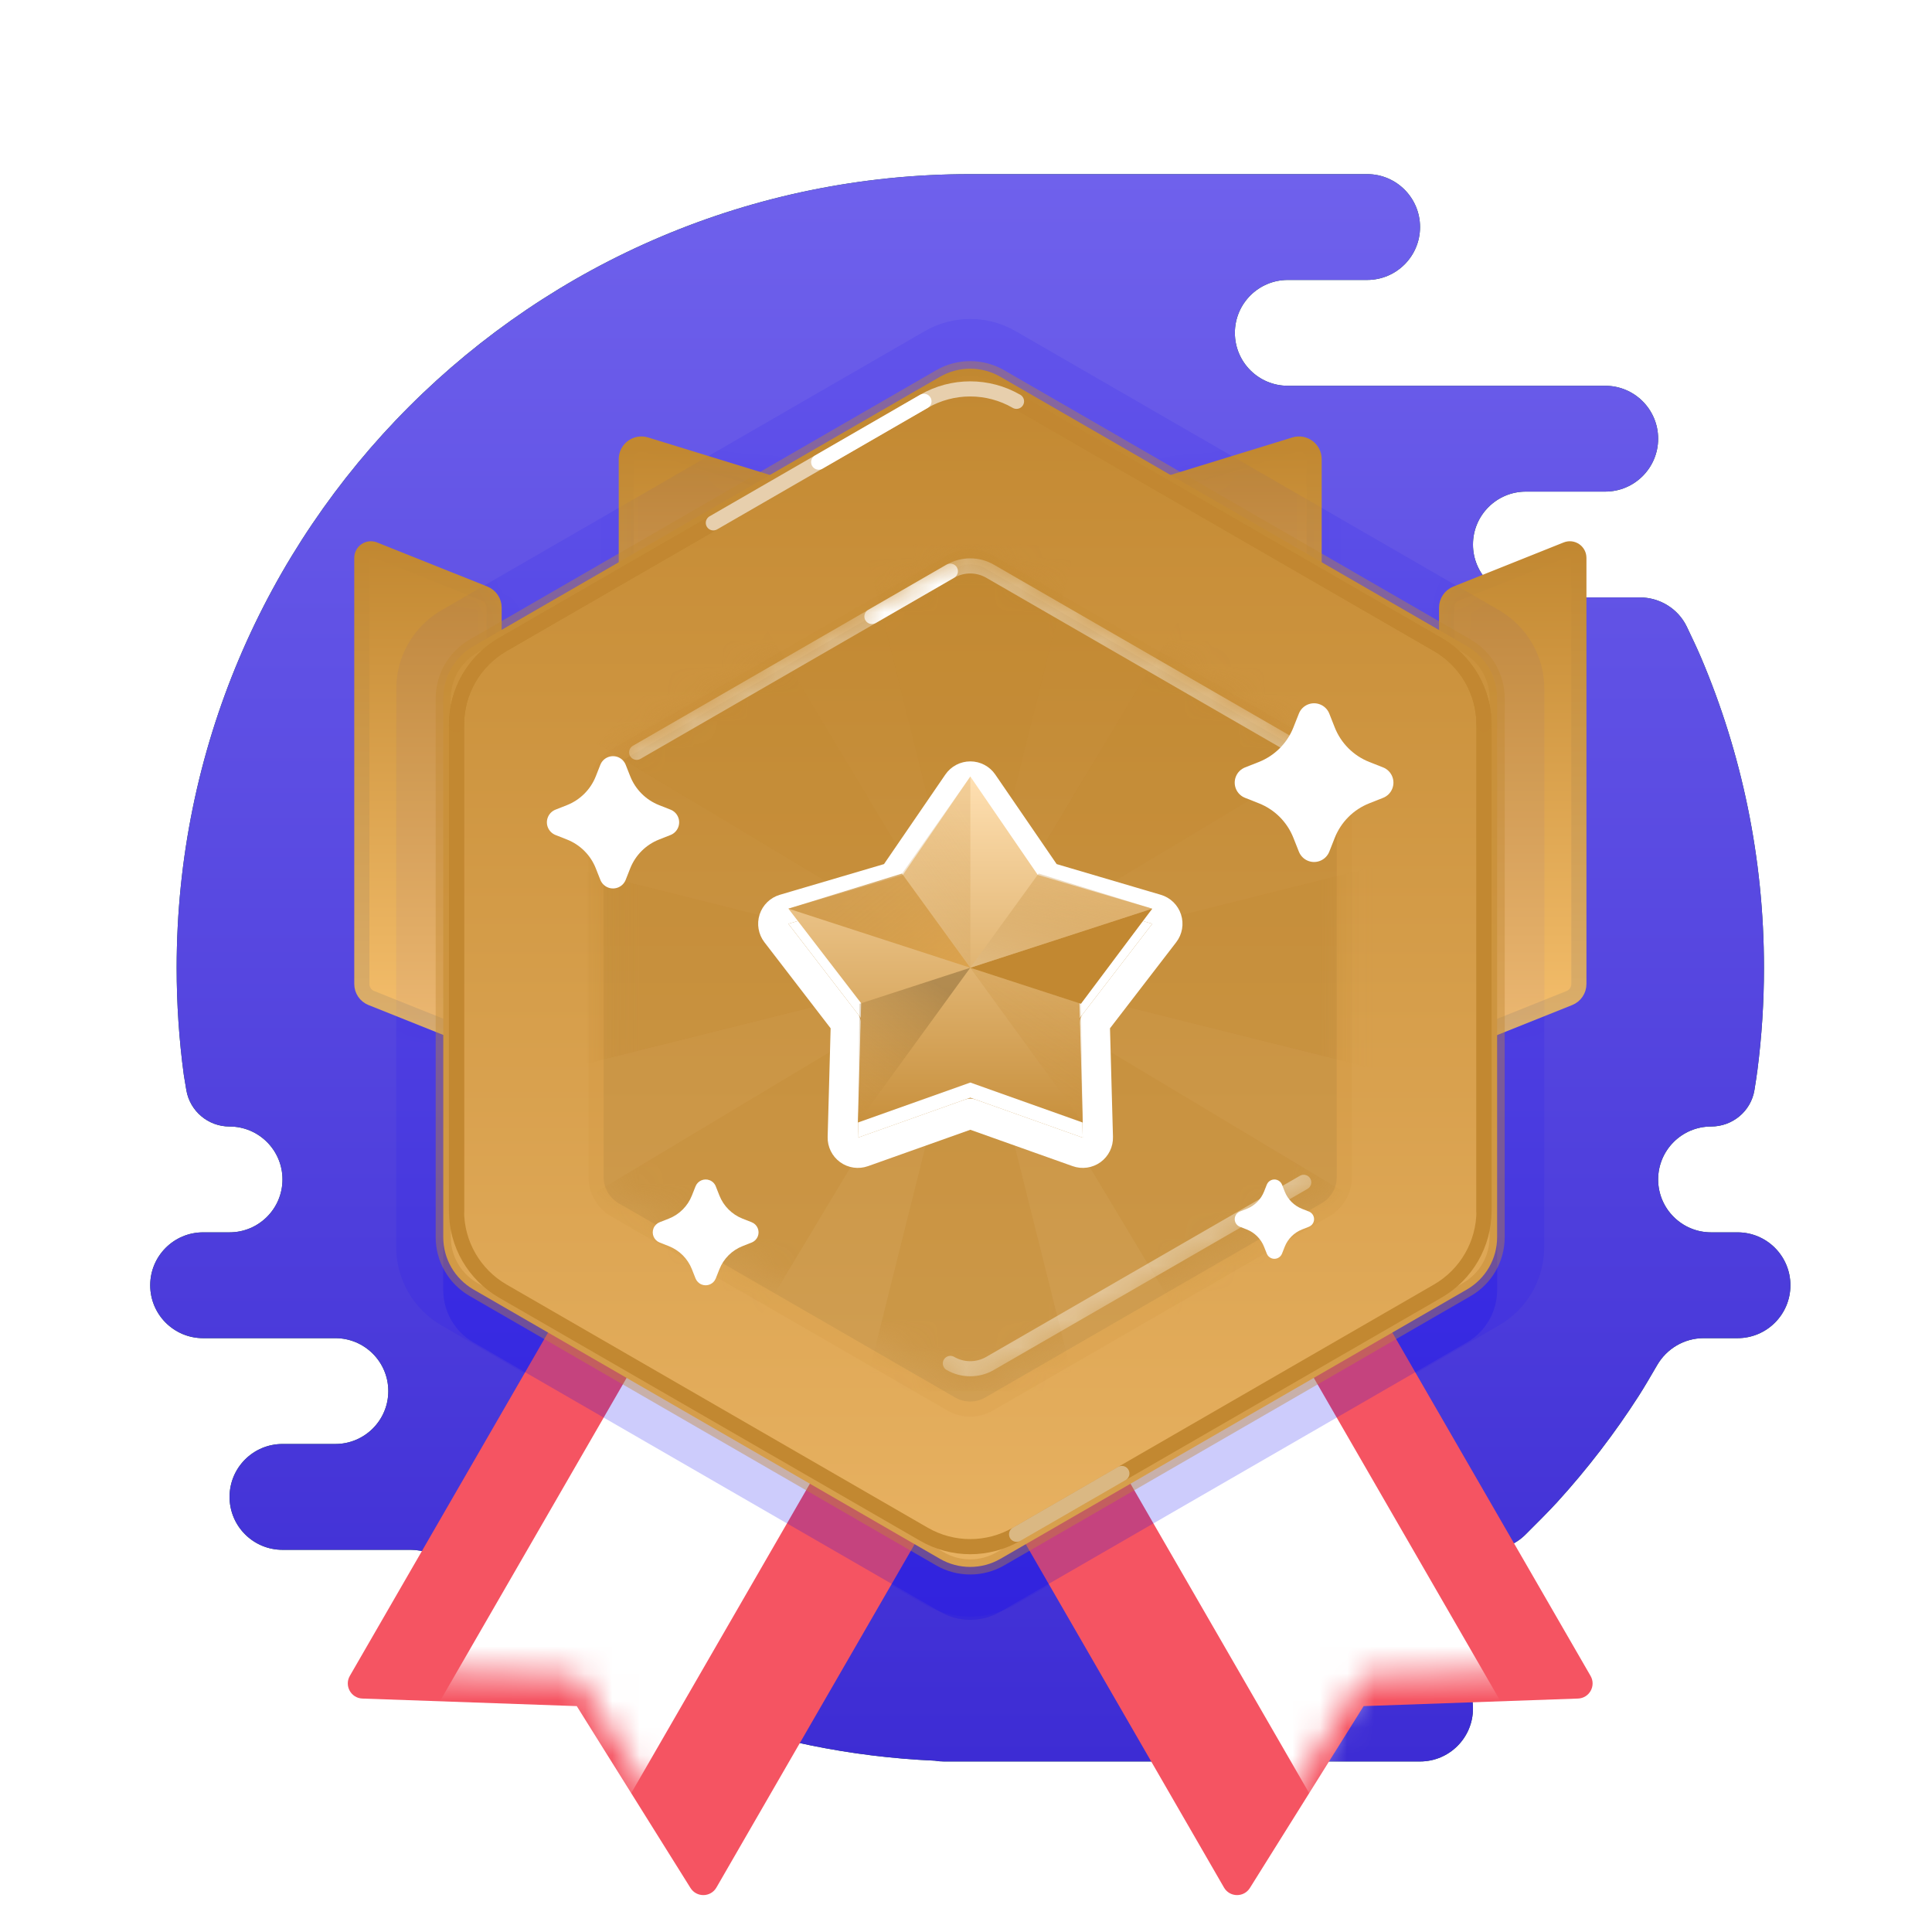 <svg width="71" height="71" viewBox="0 0 71 71" fill="none" xmlns="http://www.w3.org/2000/svg">
<path fill-rule="evenodd" clip-rule="evenodd" d="M52.186 60.844C53.26 60.844 54.131 61.714 54.131 62.788C54.131 63.862 53.26 64.733 52.186 64.733H34.686C34.572 64.733 34.46 64.723 34.351 64.704C28.105 64.428 22.369 62.188 17.746 58.586C17.37 58.293 16.804 57.808 16.384 57.442C16.025 57.13 15.566 56.955 15.09 56.955H10.381C9.307 56.955 8.436 56.084 8.436 55.011C8.436 53.937 9.307 53.066 10.381 53.066H12.325C13.399 53.066 14.27 52.196 14.27 51.122C14.27 50.048 13.399 49.177 12.325 49.177H7.464C6.39 49.177 5.52 48.307 5.52 47.233C5.52 46.159 6.39 45.288 7.464 45.288H8.436C9.51 45.288 10.381 44.418 10.381 43.344C10.381 42.27 9.51 41.399 8.436 41.399C7.65 41.399 6.977 40.833 6.847 40.057C6.799 39.776 6.761 39.549 6.755 39.503C6.581 38.215 6.492 36.901 6.492 35.566C6.492 19.458 19.55 6.399 35.658 6.399C40.52 6.399 45.381 6.399 50.242 6.399C51.316 6.399 52.186 7.27 52.186 8.344C52.186 9.418 51.316 10.288 50.242 10.288H47.325C46.251 10.288 45.381 11.159 45.381 12.233C45.381 13.307 46.251 14.177 47.325 14.177H58.992C60.066 14.177 60.936 15.048 60.936 16.122C60.936 17.195 60.067 18.065 58.994 18.066H56.075C55.001 18.066 54.131 18.937 54.131 20.011C54.131 21.084 55.001 21.955 56.075 21.955H60.261C60.997 21.955 61.671 22.369 61.99 23.032C62.181 23.43 62.383 23.86 62.515 24.17C64.002 27.671 64.825 31.522 64.825 35.566C64.825 36.837 64.744 38.088 64.586 39.316C64.56 39.522 64.519 39.787 64.475 40.059C64.348 40.837 63.669 41.399 62.881 41.399C61.807 41.399 60.936 42.27 60.936 43.344C60.936 44.418 61.807 45.288 62.881 45.288H63.853C64.927 45.288 65.797 46.159 65.797 47.233C65.797 48.307 64.927 49.177 63.853 49.177H62.605C61.899 49.177 61.25 49.56 60.897 50.172C60.668 50.569 60.413 51.001 60.224 51.296C59.781 51.987 59.309 52.658 58.81 53.308C58.309 53.961 57.782 54.591 57.229 55.199C56.925 55.532 56.433 56.026 56.05 56.405C55.691 56.76 55.206 56.955 54.702 56.955H49.27C48.196 56.955 47.325 57.825 47.325 58.899C47.325 59.966 48.184 60.832 49.247 60.844L52.186 60.844Z" fill="#1B5C35"/>
<path fill-rule="evenodd" clip-rule="evenodd" d="M52.186 60.844C53.26 60.844 54.131 61.714 54.131 62.788C54.131 63.862 53.26 64.733 52.186 64.733H34.686C34.572 64.733 34.46 64.723 34.351 64.704C28.105 64.428 22.369 62.188 17.746 58.586C17.37 58.293 16.804 57.808 16.384 57.442C16.025 57.13 15.566 56.955 15.09 56.955H10.381C9.307 56.955 8.436 56.084 8.436 55.011C8.436 53.937 9.307 53.066 10.381 53.066H12.325C13.399 53.066 14.27 52.196 14.27 51.122C14.27 50.048 13.399 49.177 12.325 49.177H7.464C6.39 49.177 5.52 48.307 5.52 47.233C5.52 46.159 6.39 45.288 7.464 45.288H8.436C9.51 45.288 10.381 44.418 10.381 43.344C10.381 42.27 9.51 41.399 8.436 41.399C7.65 41.399 6.977 40.833 6.847 40.057C6.799 39.776 6.761 39.549 6.755 39.503C6.581 38.215 6.492 36.901 6.492 35.566C6.492 19.458 19.55 6.399 35.658 6.399C40.52 6.399 45.381 6.399 50.242 6.399C51.316 6.399 52.186 7.27 52.186 8.344C52.186 9.418 51.316 10.288 50.242 10.288H47.325C46.251 10.288 45.381 11.159 45.381 12.233C45.381 13.307 46.251 14.177 47.325 14.177H58.992C60.066 14.177 60.936 15.048 60.936 16.122C60.936 17.195 60.067 18.065 58.994 18.066H56.075C55.001 18.066 54.131 18.937 54.131 20.011C54.131 21.084 55.001 21.955 56.075 21.955H60.261C60.997 21.955 61.671 22.369 61.99 23.032C62.181 23.43 62.383 23.86 62.515 24.17C64.002 27.671 64.825 31.522 64.825 35.566C64.825 36.837 64.744 38.088 64.586 39.316C64.56 39.522 64.519 39.787 64.475 40.059C64.348 40.837 63.669 41.399 62.881 41.399C61.807 41.399 60.936 42.27 60.936 43.344C60.936 44.418 61.807 45.288 62.881 45.288H63.853C64.927 45.288 65.797 46.159 65.797 47.233C65.797 48.307 64.927 49.177 63.853 49.177H62.605C61.899 49.177 61.25 49.56 60.897 50.172C60.668 50.569 60.413 51.001 60.224 51.296C59.781 51.987 59.309 52.658 58.81 53.308C58.309 53.961 57.782 54.591 57.229 55.199C56.925 55.532 56.433 56.026 56.05 56.405C55.691 56.76 55.206 56.955 54.702 56.955H49.27C48.196 56.955 47.325 57.825 47.325 58.899C47.325 59.966 48.184 60.832 49.247 60.844L52.186 60.844Z" fill="url(#paint0_linear_3103_27055)"/>
<g opacity="0.1">
<path fill-rule="evenodd" clip-rule="evenodd" d="M33.987 12.169C35.019 11.574 36.29 11.574 37.321 12.169L55.083 22.424C56.115 23.02 56.75 24.12 56.75 25.311V45.821C56.75 47.012 56.115 48.113 55.083 48.708L37.321 58.963C36.29 59.559 35.019 59.559 33.987 58.963L16.226 48.708C15.194 48.113 14.559 47.012 14.559 45.821L14.559 25.311C14.559 24.12 15.194 23.02 16.226 22.424L33.987 12.169Z" fill="#0602F3" style="mix-blend-mode:multiply"/>
</g>
<g filter="url(#filter0_d_3103_27055)">
<path fill-rule="evenodd" clip-rule="evenodd" d="M28.922 32.65L42.393 40.428L26.328 68.255C26.118 68.618 25.598 68.627 25.375 68.271L21.196 61.588L13.318 61.31C12.899 61.295 12.647 60.84 12.856 60.477L28.922 32.65Z" fill="#F55462"/>
</g>
<mask id="mask0_3103_27055" style="mask-type:luminance" maskUnits="userSpaceOnUse" x="12" y="32" width="31" height="37">
<path fill-rule="evenodd" clip-rule="evenodd" d="M28.922 32.65L42.393 40.428L26.328 68.255C26.118 68.618 25.598 68.627 25.375 68.271L21.196 61.588L13.318 61.31C12.899 61.295 12.647 60.84 12.856 60.477L28.922 32.65Z" fill="white"/>
</mask>
<g mask="url(#mask0_3103_27055)">
<path fill-rule="evenodd" clip-rule="evenodd" d="M24.512 48.065L31.247 51.954L22.497 67.11L15.762 63.221L24.512 48.065Z" fill="white"/>
</g>
<g filter="url(#filter1_d_3103_27055)">
<path fill-rule="evenodd" clip-rule="evenodd" d="M42.387 32.65L28.915 40.428L44.981 68.255C45.19 68.618 45.711 68.627 45.933 68.271L50.113 61.588L57.991 61.31C58.41 61.295 58.662 60.84 58.452 60.477L42.387 32.65Z" fill="#F55462"/>
</g>
<mask id="mask1_3103_27055" style="mask-type:luminance" maskUnits="userSpaceOnUse" x="28" y="32" width="31" height="37">
<path fill-rule="evenodd" clip-rule="evenodd" d="M42.387 32.65L28.915 40.428L44.981 68.255C45.19 68.618 45.711 68.627 45.933 68.271L50.113 61.588L57.991 61.31C58.41 61.295 58.662 60.84 58.452 60.477L42.387 32.65Z" fill="white"/>
</mask>
<g mask="url(#mask1_3103_27055)">
<path fill-rule="evenodd" clip-rule="evenodd" d="M46.797 48.065L40.061 51.954L48.811 67.11L55.547 63.221L46.797 48.065Z" fill="white"/>
</g>
<path style="mix-blend-mode:multiply" opacity="0.2" fill-rule="evenodd" clip-rule="evenodd" d="M34.543 15.791C35.231 15.394 36.078 15.394 36.766 15.791L53.908 25.688C54.596 26.085 55.02 26.819 55.02 27.613V47.408C55.02 48.202 54.596 48.936 53.908 49.333L36.766 59.23C36.078 59.627 35.231 59.627 34.543 59.23L17.4 49.333C16.713 48.936 16.289 48.202 16.289 47.408L16.289 27.613C16.289 26.819 16.713 26.085 17.4 25.688L34.543 15.791Z" fill="#0602F3"/>
<path fill-rule="evenodd" clip-rule="evenodd" d="M53.162 22.33C53.162 22.103 53.301 21.899 53.512 21.814L57.566 20.193C57.785 20.105 58.023 20.266 58.023 20.502V36.161C58.023 36.389 57.885 36.593 57.674 36.677L53.162 38.482V22.33Z" fill="url(#paint1_linear_3103_27055)" stroke="url(#paint2_linear_3103_27055)" stroke-width="0.556" stroke-linecap="round" stroke-linejoin="round"/>
<mask id="mask2_3103_27055" style="mask-type:luminance" maskUnits="userSpaceOnUse" x="52" y="20" width="7" height="19">
<path fill-rule="evenodd" clip-rule="evenodd" d="M53.162 22.707C53.162 22.252 53.439 21.843 53.861 21.675L56.499 20.619C57.229 20.327 58.023 20.865 58.023 21.651V35.785C58.023 36.24 57.747 36.648 57.325 36.817L54.686 37.872C53.956 38.164 53.162 37.627 53.162 36.841V22.707Z" fill="white" stroke="white" stroke-width="0.556"/>
</mask>
<g mask="url(#mask2_3103_27055)">
<g opacity="0.04">
<path fill-rule="evenodd" clip-rule="evenodd" d="M37.325 12.168C36.294 11.573 35.023 11.573 33.991 12.168L16.229 22.423C15.198 23.019 14.562 24.119 14.562 25.31V45.82C14.562 47.011 15.198 48.112 16.229 48.707L33.991 58.962C35.023 59.558 36.294 59.558 37.325 58.962L55.087 48.707C56.118 48.112 56.754 47.011 56.754 45.82L56.754 25.31C56.754 24.119 56.118 23.019 55.087 22.423L37.325 12.168Z" fill="#0602F3" style="mix-blend-mode:multiply"/>
</g>
</g>
<path fill-rule="evenodd" clip-rule="evenodd" d="M18.158 22.33C18.158 22.103 18.02 21.899 17.809 21.814L13.754 20.193C13.535 20.105 13.297 20.266 13.297 20.502V36.161C13.297 36.389 13.435 36.593 13.646 36.677L18.158 38.482V22.33Z" fill="url(#paint3_linear_3103_27055)" stroke="url(#paint4_linear_3103_27055)" stroke-width="0.556" stroke-linecap="round" stroke-linejoin="round"/>
<mask id="mask3_3103_27055" style="mask-type:luminance" maskUnits="userSpaceOnUse" x="13" y="20" width="6" height="19">
<path fill-rule="evenodd" clip-rule="evenodd" d="M18.158 22.707C18.158 22.252 17.881 21.843 17.459 21.675L14.821 20.619C14.091 20.327 13.297 20.865 13.297 21.651V35.785C13.297 36.24 13.573 36.648 13.995 36.817L16.634 37.872C17.364 38.164 18.158 37.627 18.158 36.841V22.707Z" fill="white" stroke="white" stroke-width="0.556"/>
</mask>
<g mask="url(#mask3_3103_27055)">
<g opacity="0.04">
<path fill-rule="evenodd" clip-rule="evenodd" d="M33.991 12.168C35.023 11.573 36.294 11.573 37.325 12.168L55.087 22.423C56.119 23.019 56.754 24.119 56.754 25.31V45.82C56.754 47.011 56.119 48.112 55.087 48.707L37.325 58.962C36.294 59.558 35.023 59.558 33.991 58.962L16.229 48.707C15.198 48.112 14.562 47.011 14.562 45.82L14.562 25.31C14.562 24.119 15.198 23.019 16.229 22.423L33.991 12.168Z" fill="#0602F3" style="mix-blend-mode:multiply"/>
</g>
</g>
<path fill-rule="evenodd" clip-rule="evenodd" d="M48.293 16.873C48.293 16.5 47.932 16.232 47.574 16.342L35.654 20.01L23.735 16.342C23.377 16.232 23.016 16.5 23.016 16.873V32.093C23.016 32.4 23.264 32.649 23.571 32.649H47.738C48.045 32.649 48.293 32.4 48.293 32.093V16.873Z" fill="url(#paint5_linear_3103_27055)" stroke="url(#paint6_linear_3103_27055)" stroke-width="0.556" stroke-linecap="round" stroke-linejoin="round"/>
<mask id="mask4_3103_27055" style="mask-type:luminance" maskUnits="userSpaceOnUse" x="22" y="16" width="27" height="9">
<path fill-rule="evenodd" clip-rule="evenodd" d="M48.293 16.873C48.293 16.5 47.932 16.232 47.574 16.342L35.654 20.01L23.735 16.342C23.377 16.232 23.016 16.5 23.016 16.873V23.343C23.016 23.65 23.264 23.899 23.571 23.899H47.738C48.045 23.899 48.293 23.65 48.293 23.343V16.873Z" fill="white" stroke="white" stroke-width="0.556" stroke-linecap="round" stroke-linejoin="round"/>
</mask>
<g mask="url(#mask4_3103_27055)">
<g opacity="0.04">
<path fill-rule="evenodd" clip-rule="evenodd" d="M33.987 12.168C35.019 11.573 36.29 11.573 37.321 12.168L55.083 22.423C56.115 23.019 56.75 24.119 56.75 25.31V45.82C56.75 47.011 56.115 48.112 55.083 48.707L37.321 58.962C36.29 59.558 35.019 59.558 33.987 58.962L16.226 48.707C15.194 48.112 14.559 47.011 14.559 45.82L14.559 25.31C14.559 24.119 15.194 23.019 16.226 22.423L33.987 12.168Z" fill="#0602F3" style="mix-blend-mode:multiply"/>
</g>
</g>
<path fill-rule="evenodd" clip-rule="evenodd" d="M34.543 13.847C35.23 13.45 36.078 13.45 36.765 13.847L53.908 23.744C54.596 24.141 55.019 24.875 55.019 25.669V45.464C55.019 46.258 54.596 46.991 53.908 47.388L36.765 57.286C36.078 57.683 35.23 57.683 34.543 57.286L17.4 47.388C16.712 46.991 16.289 46.258 16.289 45.464V25.669C16.289 24.875 16.712 24.141 17.4 23.744L34.543 13.847Z" fill="url(#paint7_linear_3103_27055)" stroke="#C28831" stroke-opacity="0.4" stroke-width="0.556"/>
<path d="M37.358 14.748C36.305 14.14 35.008 14.14 33.955 14.748L18.479 23.683C17.426 24.291 16.777 25.414 16.777 26.63L16.777 44.501C16.777 45.716 17.426 46.84 18.479 47.448L33.955 56.383C35.008 56.991 36.305 56.991 37.358 56.383L52.834 47.448C53.887 46.84 54.536 45.716 54.536 44.501V26.63C54.536 25.414 53.887 24.291 52.834 23.683L37.358 14.748Z" stroke="#C28831" stroke-width="0.556"/>
<path opacity="0.4" d="M37.359 56.384C39.179 55.333 40.469 54.589 41.228 54.15" stroke="white" stroke-width="0.556" stroke-linecap="round"/>
<path d="M54.536 44.501V26.63C54.536 25.414 53.887 24.291 52.834 23.683L37.358 14.748C36.305 14.14 35.008 14.14 33.955 14.748L18.479 23.683C17.426 24.291 16.777 25.414 16.777 26.63L16.777 44.501" stroke="#C28831" stroke-width="0.556" stroke-linecap="round"/>
<path opacity="0.6" d="M54.536 26.63C54.536 25.414 53.887 24.291 52.834 23.683L37.358 14.748C36.305 14.14 35.008 14.14 33.955 14.748L18.479 23.683C17.426 24.291 16.777 25.414 16.777 26.63" stroke="#C28831" stroke-width="0.556" stroke-linecap="round"/>
<path opacity="0.6" d="M37.356 14.748C36.303 14.14 35.006 14.14 33.953 14.748C33.953 14.748 28.794 17.726 26.215 19.215" stroke="white" stroke-width="0.556" stroke-linecap="round"/>
<path d="M33.955 14.749C33.955 14.749 31.225 16.325 30.086 16.983" stroke="white" stroke-width="0.556" stroke-linecap="round"/>
<g filter="url(#filter2_d_3103_27055)">
<path fill-rule="evenodd" clip-rule="evenodd" d="M35.098 20.331C35.441 20.132 35.865 20.132 36.209 20.331L48.569 27.467C48.913 27.665 49.125 28.032 49.125 28.429V42.702C49.125 43.099 48.913 43.465 48.569 43.664L36.209 50.8C35.865 50.999 35.441 50.999 35.098 50.8L22.737 43.664C22.393 43.465 22.182 43.099 22.182 42.702V28.429C22.182 28.032 22.393 27.665 22.737 27.467L35.098 20.331Z" fill="url(#paint8_linear_3103_27055)"/>
<path d="M36.348 20.09C35.918 19.842 35.389 19.842 34.959 20.09L22.598 27.226C22.169 27.474 21.904 27.933 21.904 28.429V42.702C21.904 43.198 22.169 43.656 22.598 43.904L34.959 51.041C35.389 51.289 35.918 51.289 36.348 51.041L48.708 43.904C49.138 43.656 49.403 43.198 49.403 42.702V28.429C49.403 27.933 49.138 27.474 48.708 27.226L36.348 20.09Z" stroke="#C28831" stroke-opacity="0.1" stroke-width="0.556" style="mix-blend-mode:multiply"/>
</g>
<mask id="mask5_3103_27055" style="mask-type:luminance" maskUnits="userSpaceOnUse" x="22" y="20" width="28" height="31">
<path fill-rule="evenodd" clip-rule="evenodd" d="M35.098 20.331C35.441 20.132 35.865 20.132 36.209 20.331L48.569 27.467C48.913 27.665 49.125 28.032 49.125 28.429V42.702C49.125 43.099 48.913 43.465 48.569 43.664L36.209 50.8C35.865 50.999 35.441 50.999 35.098 50.8L22.737 43.664C22.393 43.465 22.182 43.099 22.182 42.702V28.429C22.182 28.032 22.393 27.665 22.737 27.467L35.098 20.331Z" fill="white"/>
</mask>
<g mask="url(#mask5_3103_27055)">
<g style="mix-blend-mode:multiply" opacity="0.3">
<path fill-rule="evenodd" clip-rule="evenodd" d="M35.653 35.565L20.098 39.454V31.676L35.653 35.565ZM35.653 35.565L39.542 20.01H31.764L35.653 35.565ZM35.653 35.565L51.209 31.676V39.454L35.653 35.565ZM35.653 35.565L43.903 21.816L49.403 27.316L35.653 35.565ZM35.653 35.565L43.903 49.315L49.403 43.815L35.653 35.565ZM35.653 35.565L31.764 51.121H39.542L35.653 35.565ZM35.653 35.565L27.404 49.315L21.904 43.815L35.653 35.565Z" fill="#C28831"/>
<path d="M27.404 21.816L21.904 27.316L35.653 35.565L27.404 21.816Z" fill="#C28831"/>
</g>
<path opacity="0.4" d="M47.911 27.647L36.384 20.992C35.933 20.732 35.377 20.732 34.925 20.992C33.57 21.775 32.609 22.33 32.044 22.656C30.867 23.335 29.906 23.89 29.162 24.32C27.881 25.059 25.96 26.169 23.398 27.647" stroke="white" stroke-width="0.556" stroke-linecap="round"/>
<path opacity="0.4" d="M47.911 43.45L36.384 50.105C35.933 50.366 35.377 50.366 34.926 50.105" stroke="white" stroke-width="0.556" stroke-linecap="round"/>
<path d="M34.925 20.991C33.569 21.774 32.608 22.328 32.043 22.655" stroke="white" stroke-width="0.556" stroke-linecap="round"/>
</g>
<g filter="url(#filter3_d_3103_27055)">
<path d="M33.179 32.153L35.659 28.535L38.138 32.153L42.345 33.393L39.67 36.869L39.791 41.253L35.659 39.783L31.526 41.253L31.647 36.869L28.973 33.393L33.179 32.153Z" fill="white"/>
<path d="M36.117 28.221C36.014 28.07 35.842 27.98 35.659 27.98C35.475 27.98 35.304 28.07 35.2 28.221L32.833 31.676L28.816 32.86C28.64 32.912 28.501 33.047 28.444 33.221C28.388 33.395 28.421 33.587 28.532 33.732L31.086 37.051L30.971 41.238C30.966 41.421 31.052 41.595 31.2 41.703C31.348 41.81 31.54 41.838 31.713 41.776L35.659 40.373L39.605 41.776C39.778 41.838 39.969 41.81 40.118 41.703C40.266 41.595 40.352 41.421 40.346 41.238L40.231 37.051L42.785 33.732C42.897 33.587 42.93 33.395 42.873 33.221C42.817 33.047 42.678 32.912 42.502 32.86L38.485 31.676L36.117 28.221Z" stroke="white" stroke-width="1.111" stroke-linejoin="round"/>
</g>
<path d="M33.179 32.153L35.659 28.535L38.138 32.153L42.345 33.393L39.67 36.869L39.791 41.253L35.659 39.783L31.526 41.253L31.647 36.869L28.973 33.393L33.179 32.153Z" fill="url(#paint9_linear_3103_27055)"/>
<path opacity="0.4" d="M35.661 35.565V28.535L33.148 32.103L35.661 35.565Z" fill="url(#paint10_linear_3103_27055)"/>
<path opacity="0.8" d="M35.659 35.565L33.147 32.102L28.973 33.392L35.659 35.565Z" fill="url(#paint11_linear_3103_27055)"/>
<path opacity="0.5" d="M35.656 35.565L31.588 36.888L31.523 41.252L35.656 35.565Z" fill="url(#paint12_linear_3103_27055)"/>
<path opacity="0.4" d="M39.788 41.252L39.724 36.888L35.656 35.565L39.788 41.252Z" fill="url(#paint13_linear_3103_27055)"/>
<path d="M39.724 36.889L42.342 33.393L35.656 35.565L39.724 36.889Z" fill="#C28831"/>
<path opacity="0.6" d="M42.342 33.392L38.169 32.102L35.656 35.565L42.342 33.392Z" fill="url(#paint14_linear_3103_27055)"/>
<g filter="url(#filter4_d_3103_27055)">
<path fill-rule="evenodd" clip-rule="evenodd" d="M46.261 29.52L45.756 29.32C45.447 29.199 45.295 28.85 45.417 28.541C45.478 28.386 45.601 28.263 45.756 28.202L46.261 28.003C46.843 27.773 47.304 27.313 47.533 26.73L47.733 26.225C47.854 25.917 48.203 25.765 48.512 25.887C48.667 25.948 48.79 26.07 48.851 26.225L49.05 26.73C49.28 27.313 49.74 27.773 50.323 28.003L50.828 28.202C51.136 28.324 51.288 28.673 51.166 28.982C51.105 29.137 50.983 29.259 50.828 29.32L50.323 29.52C49.74 29.749 49.28 30.21 49.05 30.793L48.851 31.297C48.729 31.606 48.38 31.758 48.071 31.636C47.916 31.575 47.794 31.452 47.733 31.297L47.533 30.793C47.304 30.21 46.843 29.749 46.261 29.52Z" fill="white"/>
</g>
<g filter="url(#filter5_d_3103_27055)">
<path fill-rule="evenodd" clip-rule="evenodd" d="M24.579 45.795L24.242 45.662C24.036 45.581 23.935 45.348 24.016 45.142C24.057 45.039 24.139 44.957 24.242 44.916L24.579 44.784C24.967 44.631 25.274 44.323 25.427 43.935L25.56 43.599C25.641 43.393 25.874 43.292 26.08 43.373C26.183 43.413 26.265 43.495 26.305 43.599L26.438 43.935C26.591 44.323 26.899 44.631 27.287 44.784L27.623 44.916C27.829 44.998 27.93 45.23 27.849 45.436C27.808 45.539 27.727 45.621 27.623 45.662L27.287 45.795C26.899 45.948 26.591 46.255 26.438 46.643L26.305 46.98C26.224 47.186 25.992 47.287 25.786 47.206C25.682 47.165 25.601 47.083 25.56 46.98L25.427 46.643C25.274 46.255 24.967 45.948 24.579 45.795Z" fill="white"/>
</g>
<g filter="url(#filter6_d_3103_27055)">
<path fill-rule="evenodd" clip-rule="evenodd" d="M20.836 30.852L20.415 30.686C20.158 30.584 20.031 30.293 20.133 30.036C20.184 29.907 20.286 29.805 20.415 29.754L20.836 29.588C21.321 29.396 21.705 29.012 21.896 28.527L22.062 28.106C22.164 27.849 22.455 27.723 22.712 27.824C22.841 27.875 22.943 27.977 22.994 28.106L23.16 28.527C23.352 29.012 23.736 29.396 24.221 29.588L24.642 29.754C24.899 29.855 25.025 30.146 24.924 30.403C24.873 30.532 24.771 30.635 24.642 30.686L24.221 30.852C23.736 31.043 23.352 31.427 23.16 31.912L22.994 32.333C22.893 32.59 22.602 32.717 22.344 32.615C22.215 32.564 22.113 32.462 22.062 32.333L21.896 31.912C21.705 31.427 21.321 31.043 20.836 30.852Z" fill="white"/>
</g>
<g filter="url(#filter7_d_3103_27055)">
<path fill-rule="evenodd" clip-rule="evenodd" d="M45.818 45.182L45.565 45.083C45.411 45.022 45.335 44.847 45.396 44.693C45.427 44.615 45.488 44.554 45.565 44.523L45.818 44.424C46.109 44.309 46.339 44.079 46.454 43.788L46.554 43.535C46.615 43.381 46.789 43.305 46.944 43.366C47.021 43.396 47.082 43.458 47.113 43.535L47.212 43.788C47.327 44.079 47.558 44.309 47.849 44.424L48.101 44.523C48.256 44.584 48.331 44.759 48.271 44.913C48.24 44.991 48.179 45.052 48.101 45.083L47.849 45.182C47.558 45.297 47.327 45.528 47.212 45.819L47.113 46.071C47.052 46.225 46.877 46.301 46.723 46.24C46.646 46.21 46.584 46.148 46.554 46.071L46.454 45.819C46.339 45.528 46.109 45.297 45.818 45.182Z" fill="white"/>
</g>
<defs>
<filter id="filter0_d_3103_27055" x="11.67" y="32.65" width="31.836" height="38.104" filterUnits="userSpaceOnUse" color-interpolation-filters="sRGB">
<feFlood flood-opacity="0" result="BackgroundImageFix"/>
<feColorMatrix in="SourceAlpha" type="matrix" values="0 0 0 0 0 0 0 0 0 0 0 0 0 0 0 0 0 0 127 0" result="hardAlpha"/>
<feOffset dy="1.111"/>
<feGaussianBlur stdDeviation="0.556"/>
<feColorMatrix type="matrix" values="0 0 0 0 0.401 0 0 0 0 0.333 0 0 0 0 0.82 0 0 0 0.2 0"/>
<feBlend mode="darken" in2="BackgroundImageFix" result="effect1_dropShadow_3103_27055"/>
<feBlend mode="normal" in="SourceGraphic" in2="effect1_dropShadow_3103_27055" result="shape"/>
</filter>
<filter id="filter1_d_3103_27055" x="27.803" y="32.65" width="31.836" height="38.104" filterUnits="userSpaceOnUse" color-interpolation-filters="sRGB">
<feFlood flood-opacity="0" result="BackgroundImageFix"/>
<feColorMatrix in="SourceAlpha" type="matrix" values="0 0 0 0 0 0 0 0 0 0 0 0 0 0 0 0 0 0 127 0" result="hardAlpha"/>
<feOffset dy="1.111"/>
<feGaussianBlur stdDeviation="0.556"/>
<feColorMatrix type="matrix" values="0 0 0 0 0.401 0 0 0 0 0.333 0 0 0 0 0.82 0 0 0 0.2 0"/>
<feBlend mode="darken" in2="BackgroundImageFix" result="effect1_dropShadow_3103_27055"/>
<feBlend mode="normal" in="SourceGraphic" in2="effect1_dropShadow_3103_27055" result="shape"/>
</filter>
<filter id="filter2_d_3103_27055" x="20.514" y="19.07" width="30.277" height="34.102" filterUnits="userSpaceOnUse" color-interpolation-filters="sRGB">
<feFlood flood-opacity="0" result="BackgroundImageFix"/>
<feColorMatrix in="SourceAlpha" type="matrix" values="0 0 0 0 0 0 0 0 0 0 0 0 0 0 0 0 0 0 127 0" result="hardAlpha"/>
<feOffset dy="0.556"/>
<feGaussianBlur stdDeviation="0.556"/>
<feColorMatrix type="matrix" values="0 0 0 0 0.928 0 0 0 0 0.666 0 0 0 0 0.054 0 0 0 0.4 0"/>
<feBlend mode="normal" in2="BackgroundImageFix" result="effect1_dropShadow_3103_27055"/>
<feBlend mode="normal" in="SourceGraphic" in2="effect1_dropShadow_3103_27055" result="shape"/>
</filter>
<filter id="filter3_d_3103_27055" x="26.752" y="26.868" width="17.816" height="17.163" filterUnits="userSpaceOnUse" color-interpolation-filters="sRGB">
<feFlood flood-opacity="0" result="BackgroundImageFix"/>
<feColorMatrix in="SourceAlpha" type="matrix" values="0 0 0 0 0 0 0 0 0 0 0 0 0 0 0 0 0 0 127 0" result="hardAlpha"/>
<feOffset dy="0.556"/>
<feGaussianBlur stdDeviation="0.556"/>
<feColorMatrix type="matrix" values="0 0 0 0 0.996 0 0 0 0 0.733 0 0 0 0 0.106 0 0 0 1 0"/>
<feBlend mode="normal" in2="BackgroundImageFix" result="effect1_dropShadow_3103_27055"/>
<feBlend mode="normal" in="SourceGraphic" in2="effect1_dropShadow_3103_27055" result="shape"/>
</filter>
<filter id="filter4_d_3103_27055" x="44.264" y="24.733" width="8.055" height="8.056" filterUnits="userSpaceOnUse" color-interpolation-filters="sRGB">
<feFlood flood-opacity="0" result="BackgroundImageFix"/>
<feColorMatrix in="SourceAlpha" type="matrix" values="0 0 0 0 0 0 0 0 0 0 0 0 0 0 0 0 0 0 127 0" result="hardAlpha"/>
<feOffset/>
<feGaussianBlur stdDeviation="0.556"/>
<feColorMatrix type="matrix" values="0 0 0 0 1 0 0 0 0 0.949 0 0 0 0 0.306 0 0 0 1 0"/>
<feBlend mode="normal" in2="BackgroundImageFix" result="effect1_dropShadow_3103_27055"/>
<feBlend mode="normal" in="SourceGraphic" in2="effect1_dropShadow_3103_27055" result="shape"/>
</filter>
<filter id="filter5_d_3103_27055" x="22.877" y="42.233" width="6.113" height="6.111" filterUnits="userSpaceOnUse" color-interpolation-filters="sRGB">
<feFlood flood-opacity="0" result="BackgroundImageFix"/>
<feColorMatrix in="SourceAlpha" type="matrix" values="0 0 0 0 0 0 0 0 0 0 0 0 0 0 0 0 0 0 127 0" result="hardAlpha"/>
<feOffset/>
<feGaussianBlur stdDeviation="0.556"/>
<feColorMatrix type="matrix" values="0 0 0 0 1 0 0 0 0 0.949 0 0 0 0 0.306 0 0 0 1 0"/>
<feBlend mode="normal" in2="BackgroundImageFix" result="effect1_dropShadow_3103_27055"/>
<feBlend mode="normal" in="SourceGraphic" in2="effect1_dropShadow_3103_27055" result="shape"/>
</filter>
<filter id="filter6_d_3103_27055" x="18.986" y="26.678" width="7.082" height="7.084" filterUnits="userSpaceOnUse" color-interpolation-filters="sRGB">
<feFlood flood-opacity="0" result="BackgroundImageFix"/>
<feColorMatrix in="SourceAlpha" type="matrix" values="0 0 0 0 0 0 0 0 0 0 0 0 0 0 0 0 0 0 127 0" result="hardAlpha"/>
<feOffset/>
<feGaussianBlur stdDeviation="0.556"/>
<feColorMatrix type="matrix" values="0 0 0 0 1 0 0 0 0 0.949 0 0 0 0 0.306 0 0 0 1 0"/>
<feBlend mode="normal" in2="BackgroundImageFix" result="effect1_dropShadow_3103_27055"/>
<feBlend mode="normal" in="SourceGraphic" in2="effect1_dropShadow_3103_27055" result="shape"/>
</filter>
<filter id="filter7_d_3103_27055" x="44.264" y="42.233" width="5.141" height="5.14" filterUnits="userSpaceOnUse" color-interpolation-filters="sRGB">
<feFlood flood-opacity="0" result="BackgroundImageFix"/>
<feColorMatrix in="SourceAlpha" type="matrix" values="0 0 0 0 0 0 0 0 0 0 0 0 0 0 0 0 0 0 127 0" result="hardAlpha"/>
<feOffset/>
<feGaussianBlur stdDeviation="0.556"/>
<feColorMatrix type="matrix" values="0 0 0 0 1 0 0 0 0 0.949 0 0 0 0 0.306 0 0 0 1 0"/>
<feBlend mode="normal" in2="BackgroundImageFix" result="effect1_dropShadow_3103_27055"/>
<feBlend mode="normal" in="SourceGraphic" in2="effect1_dropShadow_3103_27055" result="shape"/>
</filter>
<linearGradient id="paint0_linear_3103_27055" x1="5.52" y1="6.399" x2="5.52" y2="64.733" gradientUnits="userSpaceOnUse">
<stop stop-color="#6F61EC"/>
<stop offset="1" stop-color="#3D2CD4"/>
</linearGradient>
<linearGradient id="paint1_linear_3103_27055" x1="58.023" y1="20.01" x2="58.023" y2="38.482" gradientUnits="userSpaceOnUse">
<stop stop-color="#C28831"/>
<stop offset="1" stop-color="#F6C06E"/>
</linearGradient>
<linearGradient id="paint2_linear_3103_27055" x1="58.023" y1="20.01" x2="58.023" y2="38.482" gradientUnits="userSpaceOnUse">
<stop stop-color="#C28831"/>
<stop offset="1" stop-color="#DCB06F"/>
</linearGradient>
<linearGradient id="paint3_linear_3103_27055" x1="13.297" y1="20.01" x2="13.297" y2="38.482" gradientUnits="userSpaceOnUse">
<stop stop-color="#C28831"/>
<stop offset="1" stop-color="#F6C06E"/>
</linearGradient>
<linearGradient id="paint4_linear_3103_27055" x1="13.297" y1="20.01" x2="13.297" y2="38.482" gradientUnits="userSpaceOnUse">
<stop stop-color="#C28831"/>
<stop offset="1" stop-color="#DCB06F"/>
</linearGradient>
<linearGradient id="paint5_linear_3103_27055" x1="23.016" y1="16.465" x2="23.016" y2="32.649" gradientUnits="userSpaceOnUse">
<stop stop-color="#C28831"/>
<stop offset="1" stop-color="#F6C06E"/>
</linearGradient>
<linearGradient id="paint6_linear_3103_27055" x1="23.016" y1="16.465" x2="23.016" y2="32.649" gradientUnits="userSpaceOnUse">
<stop stop-color="#C28831"/>
<stop offset="1" stop-color="#DCB06F"/>
</linearGradient>
<linearGradient id="paint7_linear_3103_27055" x1="13.293" y1="13.205" x2="13.293" y2="57.927" gradientUnits="userSpaceOnUse">
<stop stop-color="#C28831"/>
<stop offset="1" stop-color="#E8B262"/>
</linearGradient>
<linearGradient id="paint8_linear_3103_27055" x1="20.098" y1="20.01" x2="20.098" y2="51.121" gradientUnits="userSpaceOnUse">
<stop stop-color="#C28831"/>
<stop offset="1" stop-color="#D19F53"/>
</linearGradient>
<linearGradient id="paint9_linear_3103_27055" x1="28.628" y1="28.535" x2="28.628" y2="42.596" gradientUnits="userSpaceOnUse">
<stop stop-color="#FFE0B2"/>
<stop offset="1" stop-color="#C28831"/>
</linearGradient>
<linearGradient id="paint10_linear_3103_27055" x1="33.148" y1="26.778" x2="28.991" y2="29.749" gradientUnits="userSpaceOnUse">
<stop stop-color="#C28831" stop-opacity="0.468"/>
<stop offset="1" stop-color="#E1BE8A"/>
</linearGradient>
<linearGradient id="paint11_linear_3103_27055" x1="29.015" y1="32.957" x2="32.933" y2="37.78" gradientUnits="userSpaceOnUse">
<stop stop-color="#C28831" stop-opacity="0.8"/>
<stop offset="1" stop-color="#DA9E44"/>
</linearGradient>
<linearGradient id="paint12_linear_3103_27055" x1="33.59" y1="42.674" x2="36.91" y2="37.849" gradientUnits="userSpaceOnUse">
<stop stop-color="#C28831" stop-opacity="0.01"/>
<stop offset="1" stop-color="#856534"/>
</linearGradient>
<linearGradient id="paint13_linear_3103_27055" x1="35.656" y1="34.143" x2="32.336" y2="38.967" gradientUnits="userSpaceOnUse">
<stop stop-color="#C28831" stop-opacity="0.468"/>
<stop offset="1" stop-color="#D6A256"/>
</linearGradient>
<linearGradient id="paint14_linear_3103_27055" x1="35.656" y1="31.237" x2="34.606" y2="35.293" gradientUnits="userSpaceOnUse">
<stop stop-color="#C28831" stop-opacity="0.468"/>
<stop offset="1" stop-color="#E1BE8A"/>
</linearGradient>
</defs>
</svg>
